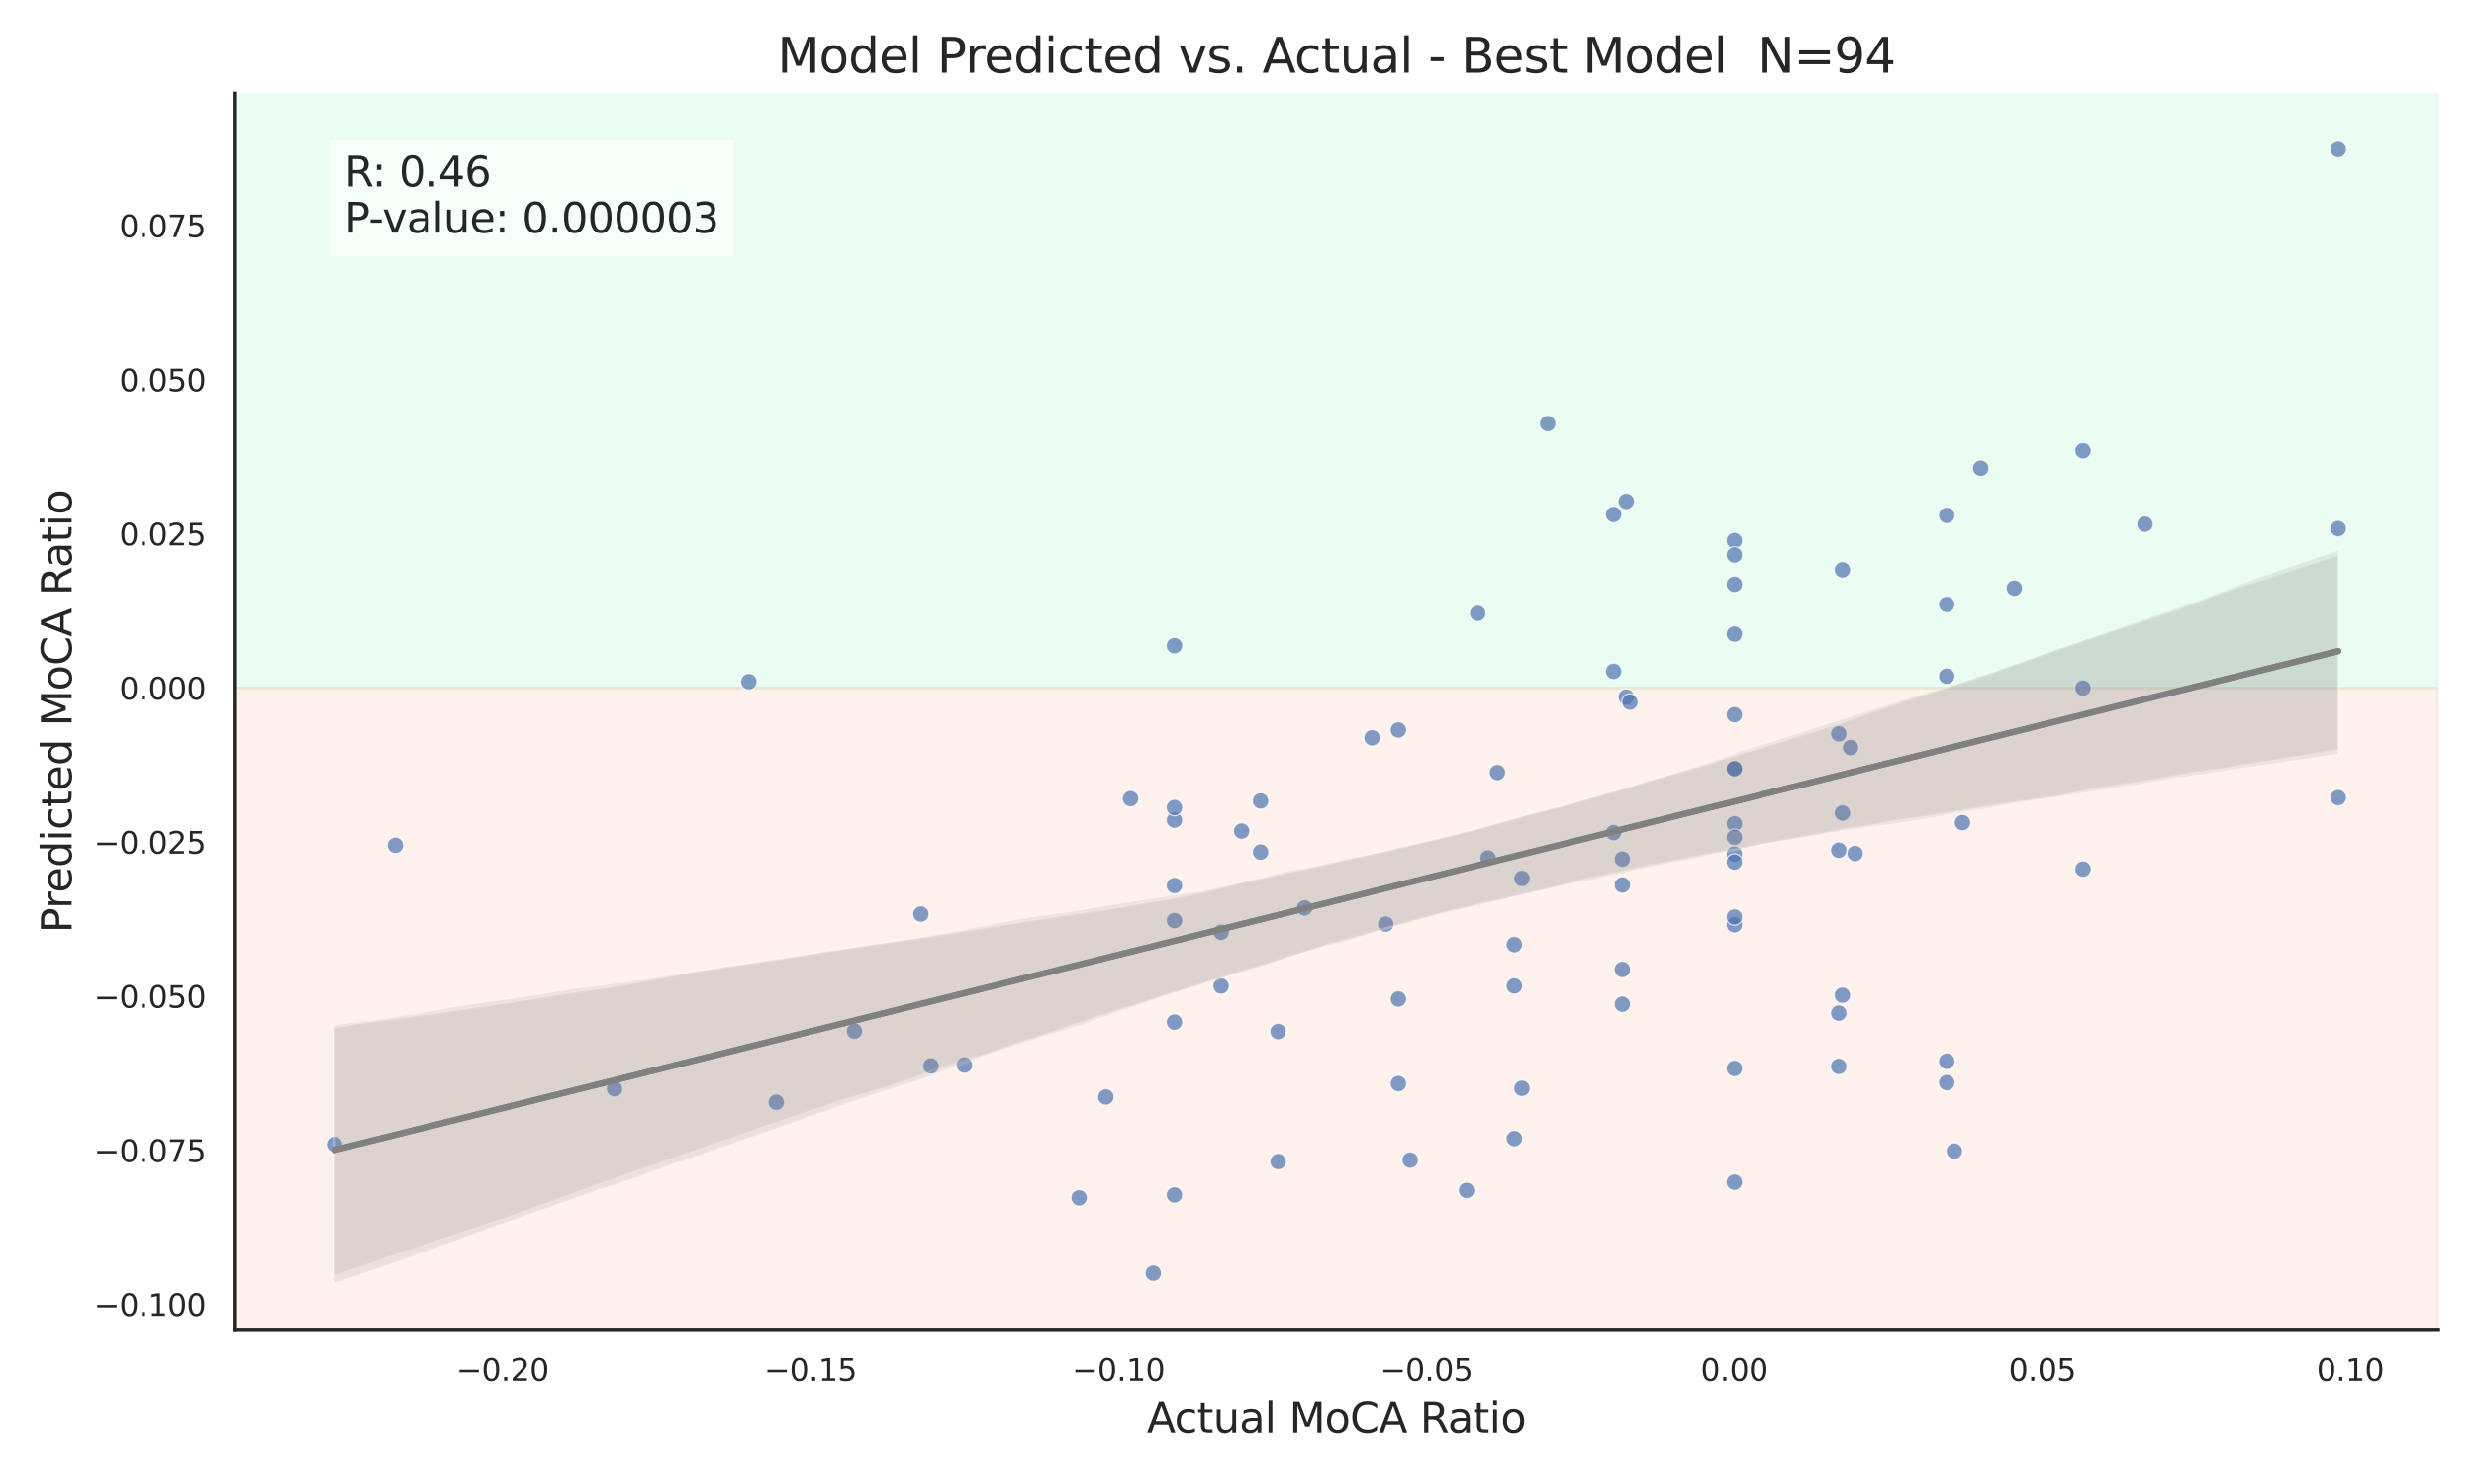 <?xml version="1.0" encoding="utf-8" standalone="no"?>
<!DOCTYPE svg PUBLIC "-//W3C//DTD SVG 1.1//EN"
  "http://www.w3.org/Graphics/SVG/1.1/DTD/svg11.dtd">
<svg xmlns:xlink="http://www.w3.org/1999/xlink" width="720pt" height="432pt" viewBox="0 0 720 432" xmlns="http://www.w3.org/2000/svg" version="1.1">
 <defs>
  <style type="text/css">*{stroke-linejoin: round; stroke-linecap: butt}</style>
 </defs>
 <g id="figure_1">
  <g id="patch_1">
   <path d="M 0 432 
L 720 432 
L 720 0 
L 0 0 
z
" style="fill: #ffffff"/>
  </g>
  <g id="axes_1">
   <g id="patch_2">
    <path d="M 68.208 387.012 
L 709.632 387.012 
L 709.632 27.168 
L 68.208 27.168 
z
" style="fill: #ffffff"/>
   </g>
   <g id="patch_3">
    <path d="M 68.208 390.153 
L 709.632 390.153 
L 709.632 200.289 
L 68.208 200.289 
z
" clip-path="url(#p997d72f71c)" style="fill: #ff5714; opacity: 0.08; stroke: #ff5714; stroke-width: 0.8; stroke-linejoin: miter"/>
   </g>
   <g id="patch_4">
    <path d="M 68.208 200.289 
L 709.632 200.289 
L 709.632 27.018 
L 68.208 27.018 
z
" clip-path="url(#p997d72f71c)" style="fill: #04e762; opacity: 0.08; stroke: #04e762; stroke-width: 0.8; stroke-linejoin: miter"/>
   </g>
   <g id="matplotlib.axis_1">
    <g id="xtick_1">
     <g id="text_1">
      <!-- −0.20 -->
      <g style="fill: #262626" transform="translate(132.765 401.999) scale(0.088 -0.088)">
       <defs>
        <path id="DejaVuSans-2212" d="M 678 2272 
L 4684 2272 
L 4684 1741 
L 678 1741 
L 678 2272 
z
" transform="scale(0.016)"/>
        <path id="DejaVuSans-30" d="M 2034 4250 
Q 1547 4250 1301 3770 
Q 1056 3291 1056 2328 
Q 1056 1369 1301 889 
Q 1547 409 2034 409 
Q 2525 409 2770 889 
Q 3016 1369 3016 2328 
Q 3016 3291 2770 3770 
Q 2525 4250 2034 4250 
z
M 2034 4750 
Q 2819 4750 3233 4129 
Q 3647 3509 3647 2328 
Q 3647 1150 3233 529 
Q 2819 -91 2034 -91 
Q 1250 -91 836 529 
Q 422 1150 422 2328 
Q 422 3509 836 4129 
Q 1250 4750 2034 4750 
z
" transform="scale(0.016)"/>
        <path id="DejaVuSans-2e" d="M 684 794 
L 1344 794 
L 1344 0 
L 684 0 
L 684 794 
z
" transform="scale(0.016)"/>
        <path id="DejaVuSans-32" d="M 1228 531 
L 3431 531 
L 3431 0 
L 469 0 
L 469 531 
Q 828 903 1448 1529 
Q 2069 2156 2228 2338 
Q 2531 2678 2651 2914 
Q 2772 3150 2772 3378 
Q 2772 3750 2511 3984 
Q 2250 4219 1831 4219 
Q 1534 4219 1204 4116 
Q 875 4013 500 3803 
L 500 4441 
Q 881 4594 1212 4672 
Q 1544 4750 1819 4750 
Q 2544 4750 2975 4387 
Q 3406 4025 3406 3419 
Q 3406 3131 3298 2873 
Q 3191 2616 2906 2266 
Q 2828 2175 2409 1742 
Q 1991 1309 1228 531 
z
" transform="scale(0.016)"/>
       </defs>
       <use xlink:href="#DejaVuSans-2212"/>
       <use xlink:href="#DejaVuSans-30" transform="translate(83.789 0)"/>
       <use xlink:href="#DejaVuSans-2e" transform="translate(147.412 0)"/>
       <use xlink:href="#DejaVuSans-32" transform="translate(179.199 0)"/>
       <use xlink:href="#DejaVuSans-30" transform="translate(242.822 0)"/>
      </g>
     </g>
    </g>
    <g id="xtick_2">
     <g id="text_2">
      <!-- −0.15 -->
      <g style="fill: #262626" transform="translate(222.389 401.999) scale(0.088 -0.088)">
       <defs>
        <path id="DejaVuSans-31" d="M 794 531 
L 1825 531 
L 1825 4091 
L 703 3866 
L 703 4441 
L 1819 4666 
L 2450 4666 
L 2450 531 
L 3481 531 
L 3481 0 
L 794 0 
L 794 531 
z
" transform="scale(0.016)"/>
        <path id="DejaVuSans-35" d="M 691 4666 
L 3169 4666 
L 3169 4134 
L 1269 4134 
L 1269 2991 
Q 1406 3038 1543 3061 
Q 1681 3084 1819 3084 
Q 2600 3084 3056 2656 
Q 3513 2228 3513 1497 
Q 3513 744 3044 326 
Q 2575 -91 1722 -91 
Q 1428 -91 1123 -41 
Q 819 9 494 109 
L 494 744 
Q 775 591 1075 516 
Q 1375 441 1709 441 
Q 2250 441 2565 725 
Q 2881 1009 2881 1497 
Q 2881 1984 2565 2268 
Q 2250 2553 1709 2553 
Q 1456 2553 1204 2497 
Q 953 2441 691 2322 
L 691 4666 
z
" transform="scale(0.016)"/>
       </defs>
       <use xlink:href="#DejaVuSans-2212"/>
       <use xlink:href="#DejaVuSans-30" transform="translate(83.789 0)"/>
       <use xlink:href="#DejaVuSans-2e" transform="translate(147.412 0)"/>
       <use xlink:href="#DejaVuSans-31" transform="translate(179.199 0)"/>
       <use xlink:href="#DejaVuSans-35" transform="translate(242.822 0)"/>
      </g>
     </g>
    </g>
    <g id="xtick_3">
     <g id="text_3">
      <!-- −0.10 -->
      <g style="fill: #262626" transform="translate(312.013 401.999) scale(0.088 -0.088)">
       <use xlink:href="#DejaVuSans-2212"/>
       <use xlink:href="#DejaVuSans-30" transform="translate(83.789 0)"/>
       <use xlink:href="#DejaVuSans-2e" transform="translate(147.412 0)"/>
       <use xlink:href="#DejaVuSans-31" transform="translate(179.199 0)"/>
       <use xlink:href="#DejaVuSans-30" transform="translate(242.822 0)"/>
      </g>
     </g>
    </g>
    <g id="xtick_4">
     <g id="text_4">
      <!-- −0.05 -->
      <g style="fill: #262626" transform="translate(401.636 401.999) scale(0.088 -0.088)">
       <use xlink:href="#DejaVuSans-2212"/>
       <use xlink:href="#DejaVuSans-30" transform="translate(83.789 0)"/>
       <use xlink:href="#DejaVuSans-2e" transform="translate(147.412 0)"/>
       <use xlink:href="#DejaVuSans-30" transform="translate(179.199 0)"/>
       <use xlink:href="#DejaVuSans-35" transform="translate(242.822 0)"/>
      </g>
     </g>
    </g>
    <g id="xtick_5">
     <g id="text_5">
      <!-- 0.00 -->
      <g style="fill: #262626" transform="translate(494.947 401.999) scale(0.088 -0.088)">
       <use xlink:href="#DejaVuSans-30"/>
       <use xlink:href="#DejaVuSans-2e" transform="translate(63.623 0)"/>
       <use xlink:href="#DejaVuSans-30" transform="translate(95.41 0)"/>
       <use xlink:href="#DejaVuSans-30" transform="translate(159.033 0)"/>
      </g>
     </g>
    </g>
    <g id="xtick_6">
     <g id="text_6">
      <!-- 0.05 -->
      <g style="fill: #262626" transform="translate(584.571 401.999) scale(0.088 -0.088)">
       <use xlink:href="#DejaVuSans-30"/>
       <use xlink:href="#DejaVuSans-2e" transform="translate(63.623 0)"/>
       <use xlink:href="#DejaVuSans-30" transform="translate(95.41 0)"/>
       <use xlink:href="#DejaVuSans-35" transform="translate(159.033 0)"/>
      </g>
     </g>
    </g>
    <g id="xtick_7">
     <g id="text_7">
      <!-- 0.10 -->
      <g style="fill: #262626" transform="translate(674.194 401.999) scale(0.088 -0.088)">
       <use xlink:href="#DejaVuSans-30"/>
       <use xlink:href="#DejaVuSans-2e" transform="translate(63.623 0)"/>
       <use xlink:href="#DejaVuSans-31" transform="translate(95.41 0)"/>
       <use xlink:href="#DejaVuSans-30" transform="translate(159.033 0)"/>
      </g>
     </g>
    </g>
    <g id="text_8">
     <!-- Actual MoCA Ratio -->
     <g style="fill: #262626" transform="translate(333.766 416.947) scale(0.12 -0.12)">
      <defs>
       <path id="DejaVuSans-41" d="M 2188 4044 
L 1331 1722 
L 3047 1722 
L 2188 4044 
z
M 1831 4666 
L 2547 4666 
L 4325 0 
L 3669 0 
L 3244 1197 
L 1141 1197 
L 716 0 
L 50 0 
L 1831 4666 
z
" transform="scale(0.016)"/>
       <path id="DejaVuSans-63" d="M 3122 3366 
L 3122 2828 
Q 2878 2963 2633 3030 
Q 2388 3097 2138 3097 
Q 1578 3097 1268 2742 
Q 959 2388 959 1747 
Q 959 1106 1268 751 
Q 1578 397 2138 397 
Q 2388 397 2633 464 
Q 2878 531 3122 666 
L 3122 134 
Q 2881 22 2623 -34 
Q 2366 -91 2075 -91 
Q 1284 -91 818 406 
Q 353 903 353 1747 
Q 353 2603 823 3093 
Q 1294 3584 2113 3584 
Q 2378 3584 2631 3529 
Q 2884 3475 3122 3366 
z
" transform="scale(0.016)"/>
       <path id="DejaVuSans-74" d="M 1172 4494 
L 1172 3500 
L 2356 3500 
L 2356 3053 
L 1172 3053 
L 1172 1153 
Q 1172 725 1289 603 
Q 1406 481 1766 481 
L 2356 481 
L 2356 0 
L 1766 0 
Q 1100 0 847 248 
Q 594 497 594 1153 
L 594 3053 
L 172 3053 
L 172 3500 
L 594 3500 
L 594 4494 
L 1172 4494 
z
" transform="scale(0.016)"/>
       <path id="DejaVuSans-75" d="M 544 1381 
L 544 3500 
L 1119 3500 
L 1119 1403 
Q 1119 906 1312 657 
Q 1506 409 1894 409 
Q 2359 409 2629 706 
Q 2900 1003 2900 1516 
L 2900 3500 
L 3475 3500 
L 3475 0 
L 2900 0 
L 2900 538 
Q 2691 219 2414 64 
Q 2138 -91 1772 -91 
Q 1169 -91 856 284 
Q 544 659 544 1381 
z
M 1991 3584 
L 1991 3584 
z
" transform="scale(0.016)"/>
       <path id="DejaVuSans-61" d="M 2194 1759 
Q 1497 1759 1228 1600 
Q 959 1441 959 1056 
Q 959 750 1161 570 
Q 1363 391 1709 391 
Q 2188 391 2477 730 
Q 2766 1069 2766 1631 
L 2766 1759 
L 2194 1759 
z
M 3341 1997 
L 3341 0 
L 2766 0 
L 2766 531 
Q 2569 213 2275 61 
Q 1981 -91 1556 -91 
Q 1019 -91 701 211 
Q 384 513 384 1019 
Q 384 1609 779 1909 
Q 1175 2209 1959 2209 
L 2766 2209 
L 2766 2266 
Q 2766 2663 2505 2880 
Q 2244 3097 1772 3097 
Q 1472 3097 1187 3025 
Q 903 2953 641 2809 
L 641 3341 
Q 956 3463 1253 3523 
Q 1550 3584 1831 3584 
Q 2591 3584 2966 3190 
Q 3341 2797 3341 1997 
z
" transform="scale(0.016)"/>
       <path id="DejaVuSans-6c" d="M 603 4863 
L 1178 4863 
L 1178 0 
L 603 0 
L 603 4863 
z
" transform="scale(0.016)"/>
       <path id="DejaVuSans-20" transform="scale(0.016)"/>
       <path id="DejaVuSans-4d" d="M 628 4666 
L 1569 4666 
L 2759 1491 
L 3956 4666 
L 4897 4666 
L 4897 0 
L 4281 0 
L 4281 4097 
L 3078 897 
L 2444 897 
L 1241 4097 
L 1241 0 
L 628 0 
L 628 4666 
z
" transform="scale(0.016)"/>
       <path id="DejaVuSans-6f" d="M 1959 3097 
Q 1497 3097 1228 2736 
Q 959 2375 959 1747 
Q 959 1119 1226 758 
Q 1494 397 1959 397 
Q 2419 397 2687 759 
Q 2956 1122 2956 1747 
Q 2956 2369 2687 2733 
Q 2419 3097 1959 3097 
z
M 1959 3584 
Q 2709 3584 3137 3096 
Q 3566 2609 3566 1747 
Q 3566 888 3137 398 
Q 2709 -91 1959 -91 
Q 1206 -91 779 398 
Q 353 888 353 1747 
Q 353 2609 779 3096 
Q 1206 3584 1959 3584 
z
" transform="scale(0.016)"/>
       <path id="DejaVuSans-43" d="M 4122 4306 
L 4122 3641 
Q 3803 3938 3442 4084 
Q 3081 4231 2675 4231 
Q 1875 4231 1450 3742 
Q 1025 3253 1025 2328 
Q 1025 1406 1450 917 
Q 1875 428 2675 428 
Q 3081 428 3442 575 
Q 3803 722 4122 1019 
L 4122 359 
Q 3791 134 3420 21 
Q 3050 -91 2638 -91 
Q 1578 -91 968 557 
Q 359 1206 359 2328 
Q 359 3453 968 4101 
Q 1578 4750 2638 4750 
Q 3056 4750 3426 4639 
Q 3797 4528 4122 4306 
z
" transform="scale(0.016)"/>
       <path id="DejaVuSans-52" d="M 2841 2188 
Q 3044 2119 3236 1894 
Q 3428 1669 3622 1275 
L 4263 0 
L 3584 0 
L 2988 1197 
Q 2756 1666 2539 1819 
Q 2322 1972 1947 1972 
L 1259 1972 
L 1259 0 
L 628 0 
L 628 4666 
L 2053 4666 
Q 2853 4666 3247 4331 
Q 3641 3997 3641 3322 
Q 3641 2881 3436 2590 
Q 3231 2300 2841 2188 
z
M 1259 4147 
L 1259 2491 
L 2053 2491 
Q 2509 2491 2742 2702 
Q 2975 2913 2975 3322 
Q 2975 3731 2742 3939 
Q 2509 4147 2053 4147 
L 1259 4147 
z
" transform="scale(0.016)"/>
       <path id="DejaVuSans-69" d="M 603 3500 
L 1178 3500 
L 1178 0 
L 603 0 
L 603 3500 
z
M 603 4863 
L 1178 4863 
L 1178 4134 
L 603 4134 
L 603 4863 
z
" transform="scale(0.016)"/>
      </defs>
      <use xlink:href="#DejaVuSans-41"/>
      <use xlink:href="#DejaVuSans-63" transform="translate(66.658 0)"/>
      <use xlink:href="#DejaVuSans-74" transform="translate(121.639 0)"/>
      <use xlink:href="#DejaVuSans-75" transform="translate(160.848 0)"/>
      <use xlink:href="#DejaVuSans-61" transform="translate(224.227 0)"/>
      <use xlink:href="#DejaVuSans-6c" transform="translate(285.506 0)"/>
      <use xlink:href="#DejaVuSans-20" transform="translate(313.289 0)"/>
      <use xlink:href="#DejaVuSans-4d" transform="translate(345.076 0)"/>
      <use xlink:href="#DejaVuSans-6f" transform="translate(431.355 0)"/>
      <use xlink:href="#DejaVuSans-43" transform="translate(492.537 0)"/>
      <use xlink:href="#DejaVuSans-41" transform="translate(562.361 0)"/>
      <use xlink:href="#DejaVuSans-20" transform="translate(630.77 0)"/>
      <use xlink:href="#DejaVuSans-52" transform="translate(662.557 0)"/>
      <use xlink:href="#DejaVuSans-61" transform="translate(729.789 0)"/>
      <use xlink:href="#DejaVuSans-74" transform="translate(791.068 0)"/>
      <use xlink:href="#DejaVuSans-69" transform="translate(830.277 0)"/>
      <use xlink:href="#DejaVuSans-6f" transform="translate(858.061 0)"/>
     </g>
    </g>
   </g>
   <g id="matplotlib.axis_2">
    <g id="ytick_1">
     <g id="text_9">
      <!-- −0.100 -->
      <g style="fill: #262626" transform="translate(27.341 383.101) scale(0.088 -0.088)">
       <use xlink:href="#DejaVuSans-2212"/>
       <use xlink:href="#DejaVuSans-30" transform="translate(83.789 0)"/>
       <use xlink:href="#DejaVuSans-2e" transform="translate(147.412 0)"/>
       <use xlink:href="#DejaVuSans-31" transform="translate(179.199 0)"/>
       <use xlink:href="#DejaVuSans-30" transform="translate(242.822 0)"/>
       <use xlink:href="#DejaVuSans-30" transform="translate(306.445 0)"/>
      </g>
     </g>
    </g>
    <g id="ytick_2">
     <g id="text_10">
      <!-- −0.075 -->
      <g style="fill: #262626" transform="translate(27.341 338.233) scale(0.088 -0.088)">
       <defs>
        <path id="DejaVuSans-37" d="M 525 4666 
L 3525 4666 
L 3525 4397 
L 1831 0 
L 1172 0 
L 2766 4134 
L 525 4134 
L 525 4666 
z
" transform="scale(0.016)"/>
       </defs>
       <use xlink:href="#DejaVuSans-2212"/>
       <use xlink:href="#DejaVuSans-30" transform="translate(83.789 0)"/>
       <use xlink:href="#DejaVuSans-2e" transform="translate(147.412 0)"/>
       <use xlink:href="#DejaVuSans-30" transform="translate(179.199 0)"/>
       <use xlink:href="#DejaVuSans-37" transform="translate(242.822 0)"/>
       <use xlink:href="#DejaVuSans-35" transform="translate(306.445 0)"/>
      </g>
     </g>
    </g>
    <g id="ytick_3">
     <g id="text_11">
      <!-- −0.050 -->
      <g style="fill: #262626" transform="translate(27.341 293.366) scale(0.088 -0.088)">
       <use xlink:href="#DejaVuSans-2212"/>
       <use xlink:href="#DejaVuSans-30" transform="translate(83.789 0)"/>
       <use xlink:href="#DejaVuSans-2e" transform="translate(147.412 0)"/>
       <use xlink:href="#DejaVuSans-30" transform="translate(179.199 0)"/>
       <use xlink:href="#DejaVuSans-35" transform="translate(242.822 0)"/>
       <use xlink:href="#DejaVuSans-30" transform="translate(306.445 0)"/>
      </g>
     </g>
    </g>
    <g id="ytick_4">
     <g id="text_12">
      <!-- −0.025 -->
      <g style="fill: #262626" transform="translate(27.341 248.499) scale(0.088 -0.088)">
       <use xlink:href="#DejaVuSans-2212"/>
       <use xlink:href="#DejaVuSans-30" transform="translate(83.789 0)"/>
       <use xlink:href="#DejaVuSans-2e" transform="translate(147.412 0)"/>
       <use xlink:href="#DejaVuSans-30" transform="translate(179.199 0)"/>
       <use xlink:href="#DejaVuSans-32" transform="translate(242.822 0)"/>
       <use xlink:href="#DejaVuSans-35" transform="translate(306.445 0)"/>
      </g>
     </g>
    </g>
    <g id="ytick_5">
     <g id="text_13">
      <!-- 0.000 -->
      <g style="fill: #262626" transform="translate(34.715 203.632) scale(0.088 -0.088)">
       <use xlink:href="#DejaVuSans-30"/>
       <use xlink:href="#DejaVuSans-2e" transform="translate(63.623 0)"/>
       <use xlink:href="#DejaVuSans-30" transform="translate(95.41 0)"/>
       <use xlink:href="#DejaVuSans-30" transform="translate(159.033 0)"/>
       <use xlink:href="#DejaVuSans-30" transform="translate(222.656 0)"/>
      </g>
     </g>
    </g>
    <g id="ytick_6">
     <g id="text_14">
      <!-- 0.025 -->
      <g style="fill: #262626" transform="translate(34.715 158.765) scale(0.088 -0.088)">
       <use xlink:href="#DejaVuSans-30"/>
       <use xlink:href="#DejaVuSans-2e" transform="translate(63.623 0)"/>
       <use xlink:href="#DejaVuSans-30" transform="translate(95.41 0)"/>
       <use xlink:href="#DejaVuSans-32" transform="translate(159.033 0)"/>
       <use xlink:href="#DejaVuSans-35" transform="translate(222.656 0)"/>
      </g>
     </g>
    </g>
    <g id="ytick_7">
     <g id="text_15">
      <!-- 0.050 -->
      <g style="fill: #262626" transform="translate(34.715 113.898) scale(0.088 -0.088)">
       <use xlink:href="#DejaVuSans-30"/>
       <use xlink:href="#DejaVuSans-2e" transform="translate(63.623 0)"/>
       <use xlink:href="#DejaVuSans-30" transform="translate(95.41 0)"/>
       <use xlink:href="#DejaVuSans-35" transform="translate(159.033 0)"/>
       <use xlink:href="#DejaVuSans-30" transform="translate(222.656 0)"/>
      </g>
     </g>
    </g>
    <g id="ytick_8">
     <g id="text_16">
      <!-- 0.075 -->
      <g style="fill: #262626" transform="translate(34.715 69.031) scale(0.088 -0.088)">
       <use xlink:href="#DejaVuSans-30"/>
       <use xlink:href="#DejaVuSans-2e" transform="translate(63.623 0)"/>
       <use xlink:href="#DejaVuSans-30" transform="translate(95.41 0)"/>
       <use xlink:href="#DejaVuSans-37" transform="translate(159.033 0)"/>
       <use xlink:href="#DejaVuSans-35" transform="translate(222.656 0)"/>
      </g>
     </g>
    </g>
    <g id="text_17">
     <!-- Predicted MoCA Ratio -->
     <g style="fill: #262626" transform="translate(20.846 271.612) rotate(-90) scale(0.12 -0.12)">
      <defs>
       <path id="DejaVuSans-50" d="M 1259 4147 
L 1259 2394 
L 2053 2394 
Q 2494 2394 2734 2622 
Q 2975 2850 2975 3272 
Q 2975 3691 2734 3919 
Q 2494 4147 2053 4147 
L 1259 4147 
z
M 628 4666 
L 2053 4666 
Q 2838 4666 3239 4311 
Q 3641 3956 3641 3272 
Q 3641 2581 3239 2228 
Q 2838 1875 2053 1875 
L 1259 1875 
L 1259 0 
L 628 0 
L 628 4666 
z
" transform="scale(0.016)"/>
       <path id="DejaVuSans-72" d="M 2631 2963 
Q 2534 3019 2420 3045 
Q 2306 3072 2169 3072 
Q 1681 3072 1420 2755 
Q 1159 2438 1159 1844 
L 1159 0 
L 581 0 
L 581 3500 
L 1159 3500 
L 1159 2956 
Q 1341 3275 1631 3429 
Q 1922 3584 2338 3584 
Q 2397 3584 2469 3576 
Q 2541 3569 2628 3553 
L 2631 2963 
z
" transform="scale(0.016)"/>
       <path id="DejaVuSans-65" d="M 3597 1894 
L 3597 1613 
L 953 1613 
Q 991 1019 1311 708 
Q 1631 397 2203 397 
Q 2534 397 2845 478 
Q 3156 559 3463 722 
L 3463 178 
Q 3153 47 2828 -22 
Q 2503 -91 2169 -91 
Q 1331 -91 842 396 
Q 353 884 353 1716 
Q 353 2575 817 3079 
Q 1281 3584 2069 3584 
Q 2775 3584 3186 3129 
Q 3597 2675 3597 1894 
z
M 3022 2063 
Q 3016 2534 2758 2815 
Q 2500 3097 2075 3097 
Q 1594 3097 1305 2825 
Q 1016 2553 972 2059 
L 3022 2063 
z
" transform="scale(0.016)"/>
       <path id="DejaVuSans-64" d="M 2906 2969 
L 2906 4863 
L 3481 4863 
L 3481 0 
L 2906 0 
L 2906 525 
Q 2725 213 2448 61 
Q 2172 -91 1784 -91 
Q 1150 -91 751 415 
Q 353 922 353 1747 
Q 353 2572 751 3078 
Q 1150 3584 1784 3584 
Q 2172 3584 2448 3432 
Q 2725 3281 2906 2969 
z
M 947 1747 
Q 947 1113 1208 752 
Q 1469 391 1925 391 
Q 2381 391 2643 752 
Q 2906 1113 2906 1747 
Q 2906 2381 2643 2742 
Q 2381 3103 1925 3103 
Q 1469 3103 1208 2742 
Q 947 2381 947 1747 
z
" transform="scale(0.016)"/>
      </defs>
      <use xlink:href="#DejaVuSans-50"/>
      <use xlink:href="#DejaVuSans-72" transform="translate(58.553 0)"/>
      <use xlink:href="#DejaVuSans-65" transform="translate(97.416 0)"/>
      <use xlink:href="#DejaVuSans-64" transform="translate(158.939 0)"/>
      <use xlink:href="#DejaVuSans-69" transform="translate(222.416 0)"/>
      <use xlink:href="#DejaVuSans-63" transform="translate(250.199 0)"/>
      <use xlink:href="#DejaVuSans-74" transform="translate(305.18 0)"/>
      <use xlink:href="#DejaVuSans-65" transform="translate(344.389 0)"/>
      <use xlink:href="#DejaVuSans-64" transform="translate(405.912 0)"/>
      <use xlink:href="#DejaVuSans-20" transform="translate(469.389 0)"/>
      <use xlink:href="#DejaVuSans-4d" transform="translate(501.176 0)"/>
      <use xlink:href="#DejaVuSans-6f" transform="translate(587.455 0)"/>
      <use xlink:href="#DejaVuSans-43" transform="translate(648.637 0)"/>
      <use xlink:href="#DejaVuSans-41" transform="translate(718.461 0)"/>
      <use xlink:href="#DejaVuSans-20" transform="translate(786.869 0)"/>
      <use xlink:href="#DejaVuSans-52" transform="translate(818.656 0)"/>
      <use xlink:href="#DejaVuSans-61" transform="translate(885.889 0)"/>
      <use xlink:href="#DejaVuSans-74" transform="translate(947.168 0)"/>
      <use xlink:href="#DejaVuSans-69" transform="translate(986.377 0)"/>
      <use xlink:href="#DejaVuSans-6f" transform="translate(1014.16 0)"/>
     </g>
    </g>
   </g>
   <g id="PathCollection_1">
    <defs>
     <path id="m050bca5fe1" d="M 0 2.4 
C 0.636 2.4 1.247 2.147 1.697 1.697 
C 2.147 1.247 2.4 0.636 2.4 0 
C 2.4 -0.636 2.147 -1.247 1.697 -1.697 
C 1.247 -2.147 0.636 -2.4 0 -2.4 
C -0.636 -2.4 -1.247 -2.147 -1.697 -1.697 
C -2.147 -1.247 -2.4 -0.636 -2.4 0 
C -2.4 0.636 -2.147 1.247 -1.697 1.697 
C -1.247 2.147 -0.636 2.4 0 2.4 
z
" style="stroke: #ffffff; stroke-opacity: 0.7; stroke-width: 0.384"/>
    </defs>
    <g clip-path="url(#p997d72f71c)">
     <use xlink:href="#m050bca5fe1" x="536.191" y="165.884" style="fill: #4c72b0; fill-opacity: 0.7; stroke: #ffffff; stroke-opacity: 0.7; stroke-width: 0.384"/>
     <use xlink:href="#m050bca5fe1" x="472.153" y="282.208" style="fill: #4c72b0; fill-opacity: 0.7; stroke: #ffffff; stroke-opacity: 0.7; stroke-width: 0.384"/>
     <use xlink:href="#m050bca5fe1" x="355.371" y="287.022" style="fill: #4c72b0; fill-opacity: 0.7; stroke: #ffffff; stroke-opacity: 0.7; stroke-width: 0.384"/>
     <use xlink:href="#m050bca5fe1" x="469.597" y="149.781" style="fill: #4c72b0; fill-opacity: 0.7; stroke: #ffffff; stroke-opacity: 0.7; stroke-width: 0.384"/>
     <use xlink:href="#m050bca5fe1" x="97.364" y="333.153" style="fill: #4c72b0; fill-opacity: 0.7; stroke: #ffffff; stroke-opacity: 0.7; stroke-width: 0.384"/>
     <use xlink:href="#m050bca5fe1" x="366.861" y="248.058" style="fill: #4c72b0; fill-opacity: 0.7; stroke: #ffffff; stroke-opacity: 0.7; stroke-width: 0.384"/>
     <use xlink:href="#m050bca5fe1" x="680.476" y="232.199" style="fill: #4c72b0; fill-opacity: 0.7; stroke: #ffffff; stroke-opacity: 0.7; stroke-width: 0.384"/>
     <use xlink:href="#m050bca5fe1" x="270.943" y="310.3" style="fill: #4c72b0; fill-opacity: 0.7; stroke: #ffffff; stroke-opacity: 0.7; stroke-width: 0.384"/>
     <use xlink:href="#m050bca5fe1" x="586.22" y="171.215" style="fill: #4c72b0; fill-opacity: 0.7; stroke: #ffffff; stroke-opacity: 0.7; stroke-width: 0.384"/>
     <use xlink:href="#m050bca5fe1" x="426.81" y="346.554" style="fill: #4c72b0; fill-opacity: 0.7; stroke: #ffffff; stroke-opacity: 0.7; stroke-width: 0.384"/>
     <use xlink:href="#m050bca5fe1" x="535.125" y="294.935" style="fill: #4c72b0; fill-opacity: 0.7; stroke: #ffffff; stroke-opacity: 0.7; stroke-width: 0.384"/>
     <use xlink:href="#m050bca5fe1" x="314.055" y="348.719" style="fill: #4c72b0; fill-opacity: 0.7; stroke: #ffffff; stroke-opacity: 0.7; stroke-width: 0.384"/>
     <use xlink:href="#m050bca5fe1" x="504.744" y="223.872" style="fill: #4c72b0; fill-opacity: 0.7; stroke: #ffffff; stroke-opacity: 0.7; stroke-width: 0.384"/>
     <use xlink:href="#m050bca5fe1" x="329.011" y="232.497" style="fill: #4c72b0; fill-opacity: 0.7; stroke: #ffffff; stroke-opacity: 0.7; stroke-width: 0.384"/>
     <use xlink:href="#m050bca5fe1" x="341.792" y="187.962" style="fill: #4c72b0; fill-opacity: 0.7; stroke: #ffffff; stroke-opacity: 0.7; stroke-width: 0.384"/>
     <use xlink:href="#m050bca5fe1" x="178.84" y="316.95" style="fill: #4c72b0; fill-opacity: 0.7; stroke: #ffffff; stroke-opacity: 0.7; stroke-width: 0.384"/>
     <use xlink:href="#m050bca5fe1" x="606.204" y="200.32" style="fill: #4c72b0; fill-opacity: 0.7; stroke: #ffffff; stroke-opacity: 0.7; stroke-width: 0.384"/>
     <use xlink:href="#m050bca5fe1" x="403.283" y="269.029" style="fill: #4c72b0; fill-opacity: 0.7; stroke: #ffffff; stroke-opacity: 0.7; stroke-width: 0.384"/>
     <use xlink:href="#m050bca5fe1" x="606.204" y="131.24" style="fill: #4c72b0; fill-opacity: 0.7; stroke: #ffffff; stroke-opacity: 0.7; stroke-width: 0.384"/>
     <use xlink:href="#m050bca5fe1" x="379.688" y="264.309" style="fill: #4c72b0; fill-opacity: 0.7; stroke: #ffffff; stroke-opacity: 0.7; stroke-width: 0.384"/>
     <use xlink:href="#m050bca5fe1" x="450.426" y="123.314" style="fill: #4c72b0; fill-opacity: 0.7; stroke: #ffffff; stroke-opacity: 0.7; stroke-width: 0.384"/>
     <use xlink:href="#m050bca5fe1" x="268.002" y="266.096" style="fill: #4c72b0; fill-opacity: 0.7; stroke: #ffffff; stroke-opacity: 0.7; stroke-width: 0.384"/>
     <use xlink:href="#m050bca5fe1" x="399.304" y="214.783" style="fill: #4c72b0; fill-opacity: 0.7; stroke: #ffffff; stroke-opacity: 0.7; stroke-width: 0.384"/>
     <use xlink:href="#m050bca5fe1" x="371.968" y="300.296" style="fill: #4c72b0; fill-opacity: 0.7; stroke: #ffffff; stroke-opacity: 0.7; stroke-width: 0.384"/>
     <use xlink:href="#m050bca5fe1" x="225.915" y="320.87" style="fill: #4c72b0; fill-opacity: 0.7; stroke: #ffffff; stroke-opacity: 0.7; stroke-width: 0.384"/>
     <use xlink:href="#m050bca5fe1" x="566.553" y="150.041" style="fill: #4c72b0; fill-opacity: 0.7; stroke: #ffffff; stroke-opacity: 0.7; stroke-width: 0.384"/>
     <use xlink:href="#m050bca5fe1" x="504.744" y="184.585" style="fill: #4c72b0; fill-opacity: 0.7; stroke: #ffffff; stroke-opacity: 0.7; stroke-width: 0.384"/>
     <use xlink:href="#m050bca5fe1" x="568.761" y="335.105" style="fill: #4c72b0; fill-opacity: 0.7; stroke: #ffffff; stroke-opacity: 0.7; stroke-width: 0.384"/>
     <use xlink:href="#m050bca5fe1" x="472.153" y="257.64" style="fill: #4c72b0; fill-opacity: 0.7; stroke: #ffffff; stroke-opacity: 0.7; stroke-width: 0.384"/>
     <use xlink:href="#m050bca5fe1" x="341.792" y="297.561" style="fill: #4c72b0; fill-opacity: 0.7; stroke: #ffffff; stroke-opacity: 0.7; stroke-width: 0.384"/>
     <use xlink:href="#m050bca5fe1" x="680.476" y="43.525" style="fill: #4c72b0; fill-opacity: 0.7; stroke: #ffffff; stroke-opacity: 0.7; stroke-width: 0.384"/>
     <use xlink:href="#m050bca5fe1" x="504.744" y="157.385" style="fill: #4c72b0; fill-opacity: 0.7; stroke: #ffffff; stroke-opacity: 0.7; stroke-width: 0.384"/>
     <use xlink:href="#m050bca5fe1" x="248.676" y="300.188" style="fill: #4c72b0; fill-opacity: 0.7; stroke: #ffffff; stroke-opacity: 0.7; stroke-width: 0.384"/>
     <use xlink:href="#m050bca5fe1" x="539.89" y="248.467" style="fill: #4c72b0; fill-opacity: 0.7; stroke: #ffffff; stroke-opacity: 0.7; stroke-width: 0.384"/>
     <use xlink:href="#m050bca5fe1" x="406.973" y="290.826" style="fill: #4c72b0; fill-opacity: 0.7; stroke: #ffffff; stroke-opacity: 0.7; stroke-width: 0.384"/>
     <use xlink:href="#m050bca5fe1" x="606.204" y="253.011" style="fill: #4c72b0; fill-opacity: 0.7; stroke: #ffffff; stroke-opacity: 0.7; stroke-width: 0.384"/>
     <use xlink:href="#m050bca5fe1" x="576.443" y="136.306" style="fill: #4c72b0; fill-opacity: 0.7; stroke: #ffffff; stroke-opacity: 0.7; stroke-width: 0.384"/>
     <use xlink:href="#m050bca5fe1" x="680.476" y="153.88" style="fill: #4c72b0; fill-opacity: 0.7; stroke: #ffffff; stroke-opacity: 0.7; stroke-width: 0.384"/>
     <use xlink:href="#m050bca5fe1" x="566.553" y="175.95" style="fill: #4c72b0; fill-opacity: 0.7; stroke: #ffffff; stroke-opacity: 0.7; stroke-width: 0.384"/>
     <use xlink:href="#m050bca5fe1" x="442.934" y="316.815" style="fill: #4c72b0; fill-opacity: 0.7; stroke: #ffffff; stroke-opacity: 0.7; stroke-width: 0.384"/>
     <use xlink:href="#m050bca5fe1" x="571.132" y="239.484" style="fill: #4c72b0; fill-opacity: 0.7; stroke: #ffffff; stroke-opacity: 0.7; stroke-width: 0.384"/>
     <use xlink:href="#m050bca5fe1" x="536.191" y="236.676" style="fill: #4c72b0; fill-opacity: 0.7; stroke: #ffffff; stroke-opacity: 0.7; stroke-width: 0.384"/>
     <use xlink:href="#m050bca5fe1" x="430.057" y="178.548" style="fill: #4c72b0; fill-opacity: 0.7; stroke: #ffffff; stroke-opacity: 0.7; stroke-width: 0.384"/>
     <use xlink:href="#m050bca5fe1" x="535.125" y="310.436" style="fill: #4c72b0; fill-opacity: 0.7; stroke: #ffffff; stroke-opacity: 0.7; stroke-width: 0.384"/>
     <use xlink:href="#m050bca5fe1" x="473.297" y="202.927" style="fill: #4c72b0; fill-opacity: 0.7; stroke: #ffffff; stroke-opacity: 0.7; stroke-width: 0.384"/>
     <use xlink:href="#m050bca5fe1" x="472.153" y="292.335" style="fill: #4c72b0; fill-opacity: 0.7; stroke: #ffffff; stroke-opacity: 0.7; stroke-width: 0.384"/>
     <use xlink:href="#m050bca5fe1" x="280.685" y="310.036" style="fill: #4c72b0; fill-opacity: 0.7; stroke: #ffffff; stroke-opacity: 0.7; stroke-width: 0.384"/>
     <use xlink:href="#m050bca5fe1" x="366.861" y="233.167" style="fill: #4c72b0; fill-opacity: 0.7; stroke: #ffffff; stroke-opacity: 0.7; stroke-width: 0.384"/>
     <use xlink:href="#m050bca5fe1" x="566.553" y="308.945" style="fill: #4c72b0; fill-opacity: 0.7; stroke: #ffffff; stroke-opacity: 0.7; stroke-width: 0.384"/>
     <use xlink:href="#m050bca5fe1" x="371.968" y="338.146" style="fill: #4c72b0; fill-opacity: 0.7; stroke: #ffffff; stroke-opacity: 0.7; stroke-width: 0.384"/>
     <use xlink:href="#m050bca5fe1" x="504.744" y="208.064" style="fill: #4c72b0; fill-opacity: 0.7; stroke: #ffffff; stroke-opacity: 0.7; stroke-width: 0.384"/>
     <use xlink:href="#m050bca5fe1" x="504.744" y="248.656" style="fill: #4c72b0; fill-opacity: 0.7; stroke: #ffffff; stroke-opacity: 0.7; stroke-width: 0.384"/>
     <use xlink:href="#m050bca5fe1" x="435.803" y="224.889" style="fill: #4c72b0; fill-opacity: 0.7; stroke: #ffffff; stroke-opacity: 0.7; stroke-width: 0.384"/>
     <use xlink:href="#m050bca5fe1" x="535.125" y="247.502" style="fill: #4c72b0; fill-opacity: 0.7; stroke: #ffffff; stroke-opacity: 0.7; stroke-width: 0.384"/>
     <use xlink:href="#m050bca5fe1" x="335.643" y="370.655" style="fill: #4c72b0; fill-opacity: 0.7; stroke: #ffffff; stroke-opacity: 0.7; stroke-width: 0.384"/>
     <use xlink:href="#m050bca5fe1" x="504.744" y="170.087" style="fill: #4c72b0; fill-opacity: 0.7; stroke: #ffffff; stroke-opacity: 0.7; stroke-width: 0.384"/>
     <use xlink:href="#m050bca5fe1" x="535.125" y="213.609" style="fill: #4c72b0; fill-opacity: 0.7; stroke: #ffffff; stroke-opacity: 0.7; stroke-width: 0.384"/>
     <use xlink:href="#m050bca5fe1" x="406.973" y="212.516" style="fill: #4c72b0; fill-opacity: 0.7; stroke: #ffffff; stroke-opacity: 0.7; stroke-width: 0.384"/>
     <use xlink:href="#m050bca5fe1" x="440.727" y="331.453" style="fill: #4c72b0; fill-opacity: 0.7; stroke: #ffffff; stroke-opacity: 0.7; stroke-width: 0.384"/>
     <use xlink:href="#m050bca5fe1" x="341.792" y="238.738" style="fill: #4c72b0; fill-opacity: 0.7; stroke: #ffffff; stroke-opacity: 0.7; stroke-width: 0.384"/>
     <use xlink:href="#m050bca5fe1" x="410.403" y="337.723" style="fill: #4c72b0; fill-opacity: 0.7; stroke: #ffffff; stroke-opacity: 0.7; stroke-width: 0.384"/>
     <use xlink:href="#m050bca5fe1" x="469.597" y="195.445" style="fill: #4c72b0; fill-opacity: 0.7; stroke: #ffffff; stroke-opacity: 0.7; stroke-width: 0.384"/>
     <use xlink:href="#m050bca5fe1" x="442.934" y="255.73" style="fill: #4c72b0; fill-opacity: 0.7; stroke: #ffffff; stroke-opacity: 0.7; stroke-width: 0.384"/>
     <use xlink:href="#m050bca5fe1" x="406.973" y="315.446" style="fill: #4c72b0; fill-opacity: 0.7; stroke: #ffffff; stroke-opacity: 0.7; stroke-width: 0.384"/>
     <use xlink:href="#m050bca5fe1" x="504.744" y="250.959" style="fill: #4c72b0; fill-opacity: 0.7; stroke: #ffffff; stroke-opacity: 0.7; stroke-width: 0.384"/>
     <use xlink:href="#m050bca5fe1" x="341.792" y="267.994" style="fill: #4c72b0; fill-opacity: 0.7; stroke: #ffffff; stroke-opacity: 0.7; stroke-width: 0.384"/>
     <use xlink:href="#m050bca5fe1" x="355.371" y="271.393" style="fill: #4c72b0; fill-opacity: 0.7; stroke: #ffffff; stroke-opacity: 0.7; stroke-width: 0.384"/>
     <use xlink:href="#m050bca5fe1" x="217.948" y="198.45" style="fill: #4c72b0; fill-opacity: 0.7; stroke: #ffffff; stroke-opacity: 0.7; stroke-width: 0.384"/>
     <use xlink:href="#m050bca5fe1" x="341.792" y="347.87" style="fill: #4c72b0; fill-opacity: 0.7; stroke: #ffffff; stroke-opacity: 0.7; stroke-width: 0.384"/>
     <use xlink:href="#m050bca5fe1" x="361.346" y="241.94" style="fill: #4c72b0; fill-opacity: 0.7; stroke: #ffffff; stroke-opacity: 0.7; stroke-width: 0.384"/>
     <use xlink:href="#m050bca5fe1" x="472.153" y="250.104" style="fill: #4c72b0; fill-opacity: 0.7; stroke: #ffffff; stroke-opacity: 0.7; stroke-width: 0.384"/>
     <use xlink:href="#m050bca5fe1" x="566.553" y="315.147" style="fill: #4c72b0; fill-opacity: 0.7; stroke: #ffffff; stroke-opacity: 0.7; stroke-width: 0.384"/>
     <use xlink:href="#m050bca5fe1" x="504.744" y="239.805" style="fill: #4c72b0; fill-opacity: 0.7; stroke: #ffffff; stroke-opacity: 0.7; stroke-width: 0.384"/>
     <use xlink:href="#m050bca5fe1" x="504.744" y="269.218" style="fill: #4c72b0; fill-opacity: 0.7; stroke: #ffffff; stroke-opacity: 0.7; stroke-width: 0.384"/>
     <use xlink:href="#m050bca5fe1" x="566.553" y="196.85" style="fill: #4c72b0; fill-opacity: 0.7; stroke: #ffffff; stroke-opacity: 0.7; stroke-width: 0.384"/>
     <use xlink:href="#m050bca5fe1" x="433.045" y="249.756" style="fill: #4c72b0; fill-opacity: 0.7; stroke: #ffffff; stroke-opacity: 0.7; stroke-width: 0.384"/>
     <use xlink:href="#m050bca5fe1" x="469.597" y="242.376" style="fill: #4c72b0; fill-opacity: 0.7; stroke: #ffffff; stroke-opacity: 0.7; stroke-width: 0.384"/>
     <use xlink:href="#m050bca5fe1" x="341.792" y="235.081" style="fill: #4c72b0; fill-opacity: 0.7; stroke: #ffffff; stroke-opacity: 0.7; stroke-width: 0.384"/>
     <use xlink:href="#m050bca5fe1" x="504.744" y="161.562" style="fill: #4c72b0; fill-opacity: 0.7; stroke: #ffffff; stroke-opacity: 0.7; stroke-width: 0.384"/>
     <use xlink:href="#m050bca5fe1" x="624.242" y="152.594" style="fill: #4c72b0; fill-opacity: 0.7; stroke: #ffffff; stroke-opacity: 0.7; stroke-width: 0.384"/>
     <use xlink:href="#m050bca5fe1" x="115.076" y="246.084" style="fill: #4c72b0; fill-opacity: 0.7; stroke: #ffffff; stroke-opacity: 0.7; stroke-width: 0.384"/>
     <use xlink:href="#m050bca5fe1" x="473.297" y="145.955" style="fill: #4c72b0; fill-opacity: 0.7; stroke: #ffffff; stroke-opacity: 0.7; stroke-width: 0.384"/>
     <use xlink:href="#m050bca5fe1" x="504.744" y="223.766" style="fill: #4c72b0; fill-opacity: 0.7; stroke: #ffffff; stroke-opacity: 0.7; stroke-width: 0.384"/>
     <use xlink:href="#m050bca5fe1" x="440.727" y="274.981" style="fill: #4c72b0; fill-opacity: 0.7; stroke: #ffffff; stroke-opacity: 0.7; stroke-width: 0.384"/>
     <use xlink:href="#m050bca5fe1" x="504.744" y="344.154" style="fill: #4c72b0; fill-opacity: 0.7; stroke: #ffffff; stroke-opacity: 0.7; stroke-width: 0.384"/>
     <use xlink:href="#m050bca5fe1" x="504.744" y="311.042" style="fill: #4c72b0; fill-opacity: 0.7; stroke: #ffffff; stroke-opacity: 0.7; stroke-width: 0.384"/>
     <use xlink:href="#m050bca5fe1" x="440.727" y="287.013" style="fill: #4c72b0; fill-opacity: 0.7; stroke: #ffffff; stroke-opacity: 0.7; stroke-width: 0.384"/>
     <use xlink:href="#m050bca5fe1" x="504.744" y="243.735" style="fill: #4c72b0; fill-opacity: 0.7; stroke: #ffffff; stroke-opacity: 0.7; stroke-width: 0.384"/>
     <use xlink:href="#m050bca5fe1" x="538.564" y="217.621" style="fill: #4c72b0; fill-opacity: 0.7; stroke: #ffffff; stroke-opacity: 0.7; stroke-width: 0.384"/>
     <use xlink:href="#m050bca5fe1" x="504.744" y="266.935" style="fill: #4c72b0; fill-opacity: 0.7; stroke: #ffffff; stroke-opacity: 0.7; stroke-width: 0.384"/>
     <use xlink:href="#m050bca5fe1" x="536.191" y="289.708" style="fill: #4c72b0; fill-opacity: 0.7; stroke: #ffffff; stroke-opacity: 0.7; stroke-width: 0.384"/>
     <use xlink:href="#m050bca5fe1" x="341.792" y="257.791" style="fill: #4c72b0; fill-opacity: 0.7; stroke: #ffffff; stroke-opacity: 0.7; stroke-width: 0.384"/>
     <use xlink:href="#m050bca5fe1" x="474.363" y="204.378" style="fill: #4c72b0; fill-opacity: 0.7; stroke: #ffffff; stroke-opacity: 0.7; stroke-width: 0.384"/>
     <use xlink:href="#m050bca5fe1" x="321.838" y="319.33" style="fill: #4c72b0; fill-opacity: 0.7; stroke: #ffffff; stroke-opacity: 0.7; stroke-width: 0.384"/>
    </g>
   </g>
   <g id="FillBetweenPolyCollection_1">
    <defs>
     <path id="mb444909f60" d="M 97.364 -133.55 
L 97.364 -60.724 
L 103.254 -62.765 
L 109.144 -64.806 
L 115.034 -66.852 
L 120.924 -68.829 
L 126.814 -70.79 
L 132.704 -72.751 
L 138.594 -74.712 
L 144.484 -76.673 
L 150.374 -78.682 
L 156.264 -80.827 
L 162.154 -82.972 
L 168.044 -85.127 
L 173.934 -87.304 
L 179.824 -89.404 
L 185.714 -91.44 
L 191.604 -93.475 
L 197.494 -95.51 
L 203.384 -97.55 
L 209.274 -99.595 
L 215.164 -101.613 
L 221.054 -103.684 
L 226.944 -105.696 
L 232.834 -107.713 
L 238.724 -109.65 
L 244.614 -111.724 
L 250.504 -113.42 
L 256.394 -115.187 
L 262.284 -117.067 
L 268.174 -119.214 
L 274.064 -121.243 
L 279.954 -123.153 
L 285.845 -124.902 
L 291.735 -126.943 
L 297.625 -128.995 
L 303.515 -130.729 
L 309.405 -132.835 
L 315.295 -134.78 
L 321.185 -136.782 
L 327.075 -138.624 
L 332.965 -140.434 
L 338.855 -142.314 
L 344.745 -144.16 
L 350.635 -145.955 
L 356.525 -147.668 
L 362.415 -149.32 
L 368.305 -151.01 
L 374.195 -152.976 
L 380.085 -155.033 
L 385.975 -157.008 
L 391.865 -158.722 
L 397.755 -160.25 
L 403.645 -161.86 
L 409.535 -163.66 
L 415.425 -165.229 
L 421.315 -166.796 
L 427.205 -168.133 
L 433.095 -169.565 
L 438.985 -170.676 
L 444.875 -172.214 
L 450.765 -173.513 
L 456.655 -174.985 
L 462.545 -176.59 
L 468.435 -177.736 
L 474.325 -178.952 
L 480.215 -180.233 
L 486.105 -181.342 
L 491.995 -182.587 
L 497.886 -183.581 
L 503.776 -184.618 
L 509.666 -185.682 
L 515.556 -186.727 
L 521.446 -187.728 
L 527.336 -188.605 
L 533.226 -189.662 
L 539.116 -190.597 
L 545.006 -191.411 
L 550.896 -192.183 
L 556.786 -193.099 
L 562.676 -194.043 
L 568.566 -195.139 
L 574.456 -196.125 
L 580.346 -197.014 
L 586.236 -198.092 
L 592.126 -199.037 
L 598.016 -199.942 
L 603.906 -200.846 
L 609.796 -201.759 
L 615.686 -202.65 
L 621.576 -203.555 
L 627.466 -204.569 
L 633.356 -205.609 
L 639.246 -206.426 
L 645.136 -207.272 
L 651.026 -208.231 
L 656.916 -209.066 
L 662.806 -209.875 
L 668.696 -210.778 
L 674.586 -211.67 
L 680.476 -212.586 
L 680.476 -270.214 
L 680.476 -270.214 
L 674.586 -268.338 
L 668.696 -266.46 
L 662.806 -264.582 
L 656.916 -262.704 
L 651.026 -260.779 
L 645.136 -258.817 
L 639.246 -256.46 
L 633.356 -254.302 
L 627.466 -252.374 
L 621.576 -250.428 
L 615.686 -248.484 
L 609.796 -246.554 
L 603.906 -244.544 
L 598.016 -242.498 
L 592.126 -240.453 
L 586.236 -238.402 
L 580.346 -236.457 
L 574.456 -234.596 
L 568.566 -232.701 
L 562.676 -230.877 
L 556.786 -229.177 
L 550.896 -227.374 
L 545.006 -225.479 
L 539.116 -223.55 
L 533.226 -221.675 
L 527.336 -219.796 
L 521.446 -217.904 
L 515.556 -216.01 
L 509.666 -214.305 
L 503.776 -212.258 
L 497.886 -210.203 
L 491.995 -208.344 
L 486.105 -206.505 
L 480.215 -204.617 
L 474.325 -202.86 
L 468.435 -201.13 
L 462.545 -199.503 
L 456.655 -197.787 
L 450.765 -196.206 
L 444.875 -194.787 
L 438.985 -193.164 
L 433.095 -191.556 
L 427.205 -189.923 
L 421.315 -188.3 
L 415.425 -186.929 
L 409.535 -185.599 
L 403.645 -184.244 
L 397.755 -182.922 
L 391.865 -181.556 
L 385.975 -180.27 
L 380.085 -178.94 
L 374.195 -177.652 
L 368.305 -176.416 
L 362.415 -175.345 
L 356.525 -174.079 
L 350.635 -172.804 
L 344.745 -171.847 
L 338.855 -170.943 
L 332.965 -170.014 
L 327.075 -169.187 
L 321.185 -168.181 
L 315.295 -167.175 
L 309.405 -166.241 
L 303.515 -165.514 
L 297.625 -164.596 
L 291.735 -163.504 
L 285.845 -162.346 
L 279.954 -161.187 
L 274.064 -160.157 
L 268.174 -159.152 
L 262.284 -158.259 
L 256.394 -157.366 
L 250.504 -156.473 
L 244.614 -155.46 
L 238.724 -154.686 
L 232.834 -153.827 
L 226.944 -152.956 
L 221.054 -152.037 
L 215.164 -151.181 
L 209.274 -150.286 
L 203.384 -149.384 
L 197.494 -148.483 
L 191.604 -147.582 
L 185.714 -146.68 
L 179.824 -145.779 
L 173.934 -144.969 
L 168.044 -144.24 
L 162.154 -143.351 
L 156.264 -142.379 
L 150.374 -141.532 
L 144.484 -140.686 
L 138.594 -139.838 
L 132.704 -138.951 
L 126.814 -137.888 
L 120.924 -136.825 
L 115.034 -135.933 
L 109.144 -135.081 
L 103.254 -134.315 
L 97.364 -133.55 
z
" style="stroke: #ffffff; stroke-opacity: 0.15; stroke-width: 0.8"/>
    </defs>
    <g clip-path="url(#p997d72f71c)">
     <use xlink:href="#mb444909f60" x="0" y="432" style="fill: #808080; fill-opacity: 0.15; stroke: #ffffff; stroke-opacity: 0.15; stroke-width: 0.8"/>
    </g>
   </g>
   <g id="FillBetweenPolyCollection_2">
    <defs>
     <path id="m9de6aee6f2" d="M 97.364 -132.753 
L 97.364 -58.353 
L 103.254 -60.421 
L 109.144 -62.468 
L 115.034 -64.46 
L 120.924 -66.56 
L 126.814 -68.706 
L 132.704 -70.858 
L 138.594 -73.041 
L 144.484 -75.125 
L 150.374 -77.204 
L 156.264 -79.285 
L 162.154 -81.367 
L 168.044 -83.449 
L 173.934 -85.531 
L 179.824 -87.387 
L 185.714 -89.406 
L 191.604 -91.589 
L 197.494 -93.699 
L 203.384 -95.613 
L 209.274 -97.675 
L 215.164 -99.737 
L 221.054 -101.799 
L 226.944 -103.862 
L 232.834 -105.933 
L 238.724 -108.006 
L 244.614 -110.079 
L 250.504 -112.152 
L 256.394 -114.174 
L 262.284 -115.963 
L 268.174 -117.857 
L 274.064 -120.098 
L 279.954 -122.34 
L 285.845 -124.513 
L 291.735 -126.468 
L 297.625 -128.376 
L 303.515 -130.304 
L 309.405 -132.042 
L 315.295 -133.876 
L 321.185 -136.035 
L 327.075 -138.015 
L 332.965 -140.003 
L 338.855 -142.115 
L 344.745 -143.831 
L 350.635 -145.832 
L 356.525 -147.717 
L 362.415 -149.645 
L 368.305 -151.324 
L 374.195 -153.228 
L 380.085 -155.005 
L 385.975 -156.707 
L 391.865 -158.055 
L 397.755 -159.903 
L 403.645 -161.818 
L 409.535 -163.297 
L 415.425 -164.904 
L 421.315 -166.491 
L 427.205 -167.765 
L 433.095 -169.119 
L 438.985 -170.63 
L 444.875 -171.93 
L 450.765 -173.27 
L 456.655 -174.636 
L 462.545 -175.774 
L 468.435 -177.1 
L 474.325 -178.383 
L 480.215 -179.581 
L 486.105 -180.844 
L 491.995 -181.812 
L 497.886 -183.185 
L 503.776 -184.327 
L 509.666 -185.557 
L 515.556 -186.825 
L 521.446 -187.754 
L 527.336 -188.975 
L 533.226 -190.03 
L 539.116 -191.047 
L 545.006 -192.019 
L 550.896 -193.114 
L 556.786 -193.868 
L 562.676 -194.771 
L 568.566 -195.721 
L 574.456 -196.674 
L 580.346 -197.617 
L 586.236 -198.56 
L 592.126 -199.339 
L 598.016 -200.242 
L 603.906 -201.384 
L 609.796 -202.413 
L 615.686 -203.317 
L 621.576 -204.292 
L 627.466 -205.215 
L 633.356 -206.294 
L 639.246 -207.234 
L 645.136 -208.058 
L 651.026 -209.01 
L 656.916 -209.981 
L 662.806 -210.92 
L 668.696 -211.858 
L 674.586 -212.806 
L 680.476 -213.754 
L 680.476 -271.757 
L 680.476 -271.757 
L 674.586 -269.752 
L 668.696 -267.747 
L 662.806 -265.74 
L 656.916 -263.728 
L 651.026 -261.506 
L 645.136 -259.253 
L 639.246 -256.999 
L 633.356 -254.895 
L 627.466 -252.888 
L 621.576 -250.878 
L 615.686 -248.867 
L 609.796 -246.851 
L 603.906 -244.79 
L 598.016 -242.815 
L 592.126 -240.695 
L 586.236 -238.523 
L 580.346 -236.349 
L 574.456 -234.392 
L 568.566 -232.387 
L 562.676 -230.524 
L 556.786 -228.751 
L 550.896 -226.744 
L 545.006 -224.755 
L 539.116 -222.633 
L 533.226 -220.588 
L 527.336 -218.837 
L 521.446 -217.018 
L 515.556 -215.185 
L 509.666 -213.381 
L 503.776 -211.616 
L 497.886 -209.703 
L 491.995 -208.062 
L 486.105 -206.398 
L 480.215 -204.8 
L 474.325 -202.99 
L 468.435 -201.281 
L 462.545 -199.573 
L 456.655 -197.927 
L 450.765 -196.43 
L 444.875 -194.827 
L 438.985 -193.199 
L 433.095 -191.443 
L 427.205 -189.94 
L 421.315 -188.583 
L 415.425 -187.155 
L 409.535 -185.761 
L 403.645 -184.334 
L 397.755 -183.05 
L 391.865 -181.949 
L 385.975 -180.534 
L 380.085 -179.359 
L 374.195 -178.226 
L 368.305 -176.724 
L 362.415 -175.279 
L 356.525 -173.795 
L 350.635 -172.333 
L 344.745 -171.083 
L 338.855 -170.022 
L 332.965 -169.041 
L 327.075 -168.063 
L 321.185 -167.085 
L 315.295 -166.219 
L 309.405 -165.391 
L 303.515 -164.476 
L 297.625 -163.604 
L 291.735 -162.64 
L 285.845 -161.676 
L 279.954 -160.8 
L 274.064 -159.819 
L 268.174 -158.965 
L 262.284 -158.111 
L 256.394 -157.257 
L 250.504 -156.443 
L 244.614 -155.56 
L 238.724 -154.69 
L 232.834 -153.618 
L 226.944 -152.664 
L 221.054 -151.81 
L 215.164 -150.956 
L 209.274 -150.099 
L 203.384 -149.234 
L 197.494 -148.166 
L 191.604 -147.098 
L 185.714 -146.027 
L 179.824 -144.955 
L 173.934 -144.052 
L 168.044 -143.211 
L 162.154 -142.37 
L 156.264 -141.349 
L 150.374 -140.463 
L 144.484 -139.58 
L 138.594 -138.697 
L 132.704 -137.814 
L 126.814 -136.953 
L 120.924 -136.188 
L 115.034 -135.423 
L 109.144 -134.657 
L 103.254 -133.777 
L 97.364 -132.753 
z
" style="stroke: #ffffff; stroke-opacity: 0.15; stroke-width: 0.8"/>
    </defs>
    <g clip-path="url(#p997d72f71c)">
     <use xlink:href="#m9de6aee6f2" x="0" y="432" style="fill: #808080; fill-opacity: 0.15; stroke: #ffffff; stroke-opacity: 0.15; stroke-width: 0.8"/>
    </g>
   </g>
   <g id="line2d_1">
    <path d="M 97.364 334.763 
L 103.254 333.296 
L 109.144 331.829 
L 115.034 330.363 
L 120.924 328.896 
L 126.814 327.429 
L 132.704 325.962 
L 138.594 324.496 
L 144.484 323.029 
L 150.374 321.562 
L 156.264 320.095 
L 162.154 318.628 
L 168.044 317.162 
L 173.934 315.695 
L 179.824 314.228 
L 185.714 312.761 
L 191.604 311.295 
L 197.494 309.828 
L 203.384 308.361 
L 209.274 306.894 
L 215.164 305.428 
L 221.054 303.961 
L 226.944 302.494 
L 232.834 301.027 
L 238.724 299.56 
L 244.614 298.094 
L 250.504 296.627 
L 256.394 295.16 
L 262.284 293.693 
L 268.174 292.227 
L 274.064 290.76 
L 279.954 289.293 
L 285.845 287.826 
L 291.735 286.36 
L 297.625 284.893 
L 303.515 283.426 
L 309.405 281.959 
L 315.295 280.492 
L 321.185 279.026 
L 327.075 277.559 
L 332.965 276.092 
L 338.855 274.625 
L 344.745 273.159 
L 350.635 271.692 
L 356.525 270.225 
L 362.415 268.758 
L 368.305 267.291 
L 374.195 265.825 
L 380.085 264.358 
L 385.975 262.891 
L 391.865 261.424 
L 397.755 259.958 
L 403.645 258.491 
L 409.535 257.024 
L 415.425 255.557 
L 421.315 254.091 
L 427.205 252.624 
L 433.095 251.157 
L 438.985 249.69 
L 444.875 248.223 
L 450.765 246.757 
L 456.655 245.29 
L 462.545 243.823 
L 468.435 242.356 
L 474.325 240.89 
L 480.215 239.423 
L 486.105 237.956 
L 491.995 236.489 
L 497.886 235.023 
L 503.776 233.556 
L 509.666 232.089 
L 515.556 230.622 
L 521.446 229.155 
L 527.336 227.689 
L 533.226 226.222 
L 539.116 224.755 
L 545.006 223.288 
L 550.896 221.822 
L 556.786 220.355 
L 562.676 218.888 
L 568.566 217.421 
L 574.456 215.955 
L 580.346 214.488 
L 586.236 213.021 
L 592.126 211.554 
L 598.016 210.087 
L 603.906 208.621 
L 609.796 207.154 
L 615.686 205.687 
L 621.576 204.22 
L 627.466 202.754 
L 633.356 201.287 
L 639.246 199.82 
L 645.136 198.353 
L 651.026 196.887 
L 656.916 195.42 
L 662.806 193.953 
L 668.696 192.486 
L 674.586 191.019 
L 680.476 189.553 
" clip-path="url(#p997d72f71c)" style="fill: none; stroke: #808080; stroke-width: 1.8; stroke-linecap: round"/>
   </g>
   <g id="line2d_2">
    <path d="M 97.364 334.763 
L 103.254 333.296 
L 109.144 331.829 
L 115.034 330.363 
L 120.924 328.896 
L 126.814 327.429 
L 132.704 325.962 
L 138.594 324.496 
L 144.484 323.029 
L 150.374 321.562 
L 156.264 320.095 
L 162.154 318.628 
L 168.044 317.162 
L 173.934 315.695 
L 179.824 314.228 
L 185.714 312.761 
L 191.604 311.295 
L 197.494 309.828 
L 203.384 308.361 
L 209.274 306.894 
L 215.164 305.428 
L 221.054 303.961 
L 226.944 302.494 
L 232.834 301.027 
L 238.724 299.56 
L 244.614 298.094 
L 250.504 296.627 
L 256.394 295.16 
L 262.284 293.693 
L 268.174 292.227 
L 274.064 290.76 
L 279.954 289.293 
L 285.845 287.826 
L 291.735 286.36 
L 297.625 284.893 
L 303.515 283.426 
L 309.405 281.959 
L 315.295 280.492 
L 321.185 279.026 
L 327.075 277.559 
L 332.965 276.092 
L 338.855 274.625 
L 344.745 273.159 
L 350.635 271.692 
L 356.525 270.225 
L 362.415 268.758 
L 368.305 267.291 
L 374.195 265.825 
L 380.085 264.358 
L 385.975 262.891 
L 391.865 261.424 
L 397.755 259.958 
L 403.645 258.491 
L 409.535 257.024 
L 415.425 255.557 
L 421.315 254.091 
L 427.205 252.624 
L 433.095 251.157 
L 438.985 249.69 
L 444.875 248.223 
L 450.765 246.757 
L 456.655 245.29 
L 462.545 243.823 
L 468.435 242.356 
L 474.325 240.89 
L 480.215 239.423 
L 486.105 237.956 
L 491.995 236.489 
L 497.886 235.023 
L 503.776 233.556 
L 509.666 232.089 
L 515.556 230.622 
L 521.446 229.155 
L 527.336 227.689 
L 533.226 226.222 
L 539.116 224.755 
L 545.006 223.288 
L 550.896 221.822 
L 556.786 220.355 
L 562.676 218.888 
L 568.566 217.421 
L 574.456 215.955 
L 580.346 214.488 
L 586.236 213.021 
L 592.126 211.554 
L 598.016 210.087 
L 603.906 208.621 
L 609.796 207.154 
L 615.686 205.687 
L 621.576 204.22 
L 627.466 202.754 
L 633.356 201.287 
L 639.246 199.82 
L 645.136 198.353 
L 651.026 196.887 
L 656.916 195.42 
L 662.806 193.953 
L 668.696 192.486 
L 674.586 191.019 
L 680.476 189.553 
" clip-path="url(#p997d72f71c)" style="fill: none; stroke: #808080; stroke-width: 1.8; stroke-linecap: round"/>
   </g>
   <g id="patch_5">
    <path d="M 68.208 387.012 
L 68.208 27.168 
" style="fill: none; stroke: #262626; stroke-linejoin: miter; stroke-linecap: square"/>
   </g>
   <g id="patch_6">
    <path d="M 68.208 387.012 
L 709.632 387.012 
" style="fill: none; stroke: #262626; stroke-linejoin: miter; stroke-linecap: square"/>
   </g>
   <g id="text_18">
    <g id="patch_7">
     <path d="M 96.319 74.171 
L 213.113 74.171 
L 213.113 41.2 
L 96.319 41.2 
z
" style="fill: #ffffff; opacity: 0.5; stroke: #ffffff; stroke-width: 0.8; stroke-linejoin: miter"/>
    </g>
    <!-- R: 0.46 -->
    <g style="fill: #262626" transform="translate(100.279 54.278) scale(0.12 -0.12)">
     <defs>
      <path id="DejaVuSans-3a" d="M 750 794 
L 1409 794 
L 1409 0 
L 750 0 
L 750 794 
z
M 750 3309 
L 1409 3309 
L 1409 2516 
L 750 2516 
L 750 3309 
z
" transform="scale(0.016)"/>
      <path id="DejaVuSans-34" d="M 2419 4116 
L 825 1625 
L 2419 1625 
L 2419 4116 
z
M 2253 4666 
L 3047 4666 
L 3047 1625 
L 3713 1625 
L 3713 1100 
L 3047 1100 
L 3047 0 
L 2419 0 
L 2419 1100 
L 313 1100 
L 313 1709 
L 2253 4666 
z
" transform="scale(0.016)"/>
      <path id="DejaVuSans-36" d="M 2113 2584 
Q 1688 2584 1439 2293 
Q 1191 2003 1191 1497 
Q 1191 994 1439 701 
Q 1688 409 2113 409 
Q 2538 409 2786 701 
Q 3034 994 3034 1497 
Q 3034 2003 2786 2293 
Q 2538 2584 2113 2584 
z
M 3366 4563 
L 3366 3988 
Q 3128 4100 2886 4159 
Q 2644 4219 2406 4219 
Q 1781 4219 1451 3797 
Q 1122 3375 1075 2522 
Q 1259 2794 1537 2939 
Q 1816 3084 2150 3084 
Q 2853 3084 3261 2657 
Q 3669 2231 3669 1497 
Q 3669 778 3244 343 
Q 2819 -91 2113 -91 
Q 1303 -91 875 529 
Q 447 1150 447 2328 
Q 447 3434 972 4092 
Q 1497 4750 2381 4750 
Q 2619 4750 2861 4703 
Q 3103 4656 3366 4563 
z
" transform="scale(0.016)"/>
     </defs>
     <use xlink:href="#DejaVuSans-52"/>
     <use xlink:href="#DejaVuSans-3a" transform="translate(66.357 0)"/>
     <use xlink:href="#DejaVuSans-20" transform="translate(100.049 0)"/>
     <use xlink:href="#DejaVuSans-30" transform="translate(131.836 0)"/>
     <use xlink:href="#DejaVuSans-2e" transform="translate(195.459 0)"/>
     <use xlink:href="#DejaVuSans-34" transform="translate(227.246 0)"/>
     <use xlink:href="#DejaVuSans-36" transform="translate(290.869 0)"/>
    </g>
    <!-- P-value: 0.000003 -->
    <g style="fill: #262626" transform="translate(100.279 67.716) scale(0.12 -0.12)">
     <defs>
      <path id="DejaVuSans-2d" d="M 313 2009 
L 1997 2009 
L 1997 1497 
L 313 1497 
L 313 2009 
z
" transform="scale(0.016)"/>
      <path id="DejaVuSans-76" d="M 191 3500 
L 800 3500 
L 1894 563 
L 2988 3500 
L 3597 3500 
L 2284 0 
L 1503 0 
L 191 3500 
z
" transform="scale(0.016)"/>
      <path id="DejaVuSans-33" d="M 2597 2516 
Q 3050 2419 3304 2112 
Q 3559 1806 3559 1356 
Q 3559 666 3084 287 
Q 2609 -91 1734 -91 
Q 1441 -91 1130 -33 
Q 819 25 488 141 
L 488 750 
Q 750 597 1062 519 
Q 1375 441 1716 441 
Q 2309 441 2620 675 
Q 2931 909 2931 1356 
Q 2931 1769 2642 2001 
Q 2353 2234 1838 2234 
L 1294 2234 
L 1294 2753 
L 1863 2753 
Q 2328 2753 2575 2939 
Q 2822 3125 2822 3475 
Q 2822 3834 2567 4026 
Q 2313 4219 1838 4219 
Q 1578 4219 1281 4162 
Q 984 4106 628 3988 
L 628 4550 
Q 988 4650 1302 4700 
Q 1616 4750 1894 4750 
Q 2613 4750 3031 4423 
Q 3450 4097 3450 3541 
Q 3450 3153 3228 2886 
Q 3006 2619 2597 2516 
z
" transform="scale(0.016)"/>
     </defs>
     <use xlink:href="#DejaVuSans-50"/>
     <use xlink:href="#DejaVuSans-2d" transform="translate(58.053 0)"/>
     <use xlink:href="#DejaVuSans-76" transform="translate(91.512 0)"/>
     <use xlink:href="#DejaVuSans-61" transform="translate(150.691 0)"/>
     <use xlink:href="#DejaVuSans-6c" transform="translate(211.971 0)"/>
     <use xlink:href="#DejaVuSans-75" transform="translate(239.754 0)"/>
     <use xlink:href="#DejaVuSans-65" transform="translate(303.133 0)"/>
     <use xlink:href="#DejaVuSans-3a" transform="translate(364.656 0)"/>
     <use xlink:href="#DejaVuSans-20" transform="translate(398.348 0)"/>
     <use xlink:href="#DejaVuSans-30" transform="translate(430.135 0)"/>
     <use xlink:href="#DejaVuSans-2e" transform="translate(493.758 0)"/>
     <use xlink:href="#DejaVuSans-30" transform="translate(525.545 0)"/>
     <use xlink:href="#DejaVuSans-30" transform="translate(589.168 0)"/>
     <use xlink:href="#DejaVuSans-30" transform="translate(652.791 0)"/>
     <use xlink:href="#DejaVuSans-30" transform="translate(716.414 0)"/>
     <use xlink:href="#DejaVuSans-30" transform="translate(780.037 0)"/>
     <use xlink:href="#DejaVuSans-33" transform="translate(843.66 0)"/>
    </g>
   </g>
   <g id="text_19">
    <!-- Model Predicted vs. Actual - Best Model  N=94 -->
    <g style="fill: #262626" transform="translate(226.247 21.168) scale(0.14 -0.14)">
     <defs>
      <path id="DejaVuSans-73" d="M 2834 3397 
L 2834 2853 
Q 2591 2978 2328 3040 
Q 2066 3103 1784 3103 
Q 1356 3103 1142 2972 
Q 928 2841 928 2578 
Q 928 2378 1081 2264 
Q 1234 2150 1697 2047 
L 1894 2003 
Q 2506 1872 2764 1633 
Q 3022 1394 3022 966 
Q 3022 478 2636 193 
Q 2250 -91 1575 -91 
Q 1294 -91 989 -36 
Q 684 19 347 128 
L 347 722 
Q 666 556 975 473 
Q 1284 391 1588 391 
Q 1994 391 2212 530 
Q 2431 669 2431 922 
Q 2431 1156 2273 1281 
Q 2116 1406 1581 1522 
L 1381 1569 
Q 847 1681 609 1914 
Q 372 2147 372 2553 
Q 372 3047 722 3315 
Q 1072 3584 1716 3584 
Q 2034 3584 2315 3537 
Q 2597 3491 2834 3397 
z
" transform="scale(0.016)"/>
      <path id="DejaVuSans-42" d="M 1259 2228 
L 1259 519 
L 2272 519 
Q 2781 519 3026 730 
Q 3272 941 3272 1375 
Q 3272 1813 3026 2020 
Q 2781 2228 2272 2228 
L 1259 2228 
z
M 1259 4147 
L 1259 2741 
L 2194 2741 
Q 2656 2741 2882 2914 
Q 3109 3088 3109 3444 
Q 3109 3797 2882 3972 
Q 2656 4147 2194 4147 
L 1259 4147 
z
M 628 4666 
L 2241 4666 
Q 2963 4666 3353 4366 
Q 3744 4066 3744 3513 
Q 3744 3084 3544 2831 
Q 3344 2578 2956 2516 
Q 3422 2416 3680 2098 
Q 3938 1781 3938 1306 
Q 3938 681 3513 340 
Q 3088 0 2303 0 
L 628 0 
L 628 4666 
z
" transform="scale(0.016)"/>
      <path id="DejaVuSans-4e" d="M 628 4666 
L 1478 4666 
L 3547 763 
L 3547 4666 
L 4159 4666 
L 4159 0 
L 3309 0 
L 1241 3903 
L 1241 0 
L 628 0 
L 628 4666 
z
" transform="scale(0.016)"/>
      <path id="DejaVuSans-3d" d="M 678 2906 
L 4684 2906 
L 4684 2381 
L 678 2381 
L 678 2906 
z
M 678 1631 
L 4684 1631 
L 4684 1100 
L 678 1100 
L 678 1631 
z
" transform="scale(0.016)"/>
      <path id="DejaVuSans-39" d="M 703 97 
L 703 672 
Q 941 559 1184 500 
Q 1428 441 1663 441 
Q 2288 441 2617 861 
Q 2947 1281 2994 2138 
Q 2813 1869 2534 1725 
Q 2256 1581 1919 1581 
Q 1219 1581 811 2004 
Q 403 2428 403 3163 
Q 403 3881 828 4315 
Q 1253 4750 1959 4750 
Q 2769 4750 3195 4129 
Q 3622 3509 3622 2328 
Q 3622 1225 3098 567 
Q 2575 -91 1691 -91 
Q 1453 -91 1209 -44 
Q 966 3 703 97 
z
M 1959 2075 
Q 2384 2075 2632 2365 
Q 2881 2656 2881 3163 
Q 2881 3666 2632 3958 
Q 2384 4250 1959 4250 
Q 1534 4250 1286 3958 
Q 1038 3666 1038 3163 
Q 1038 2656 1286 2365 
Q 1534 2075 1959 2075 
z
" transform="scale(0.016)"/>
     </defs>
     <use xlink:href="#DejaVuSans-4d"/>
     <use xlink:href="#DejaVuSans-6f" transform="translate(86.279 0)"/>
     <use xlink:href="#DejaVuSans-64" transform="translate(147.461 0)"/>
     <use xlink:href="#DejaVuSans-65" transform="translate(210.938 0)"/>
     <use xlink:href="#DejaVuSans-6c" transform="translate(272.461 0)"/>
     <use xlink:href="#DejaVuSans-20" transform="translate(300.244 0)"/>
     <use xlink:href="#DejaVuSans-50" transform="translate(332.031 0)"/>
     <use xlink:href="#DejaVuSans-72" transform="translate(390.584 0)"/>
     <use xlink:href="#DejaVuSans-65" transform="translate(429.447 0)"/>
     <use xlink:href="#DejaVuSans-64" transform="translate(490.971 0)"/>
     <use xlink:href="#DejaVuSans-69" transform="translate(554.447 0)"/>
     <use xlink:href="#DejaVuSans-63" transform="translate(582.23 0)"/>
     <use xlink:href="#DejaVuSans-74" transform="translate(637.211 0)"/>
     <use xlink:href="#DejaVuSans-65" transform="translate(676.42 0)"/>
     <use xlink:href="#DejaVuSans-64" transform="translate(737.943 0)"/>
     <use xlink:href="#DejaVuSans-20" transform="translate(801.42 0)"/>
     <use xlink:href="#DejaVuSans-76" transform="translate(833.207 0)"/>
     <use xlink:href="#DejaVuSans-73" transform="translate(892.387 0)"/>
     <use xlink:href="#DejaVuSans-2e" transform="translate(944.486 0)"/>
     <use xlink:href="#DejaVuSans-20" transform="translate(976.273 0)"/>
     <use xlink:href="#DejaVuSans-41" transform="translate(1008.061 0)"/>
     <use xlink:href="#DejaVuSans-63" transform="translate(1074.719 0)"/>
     <use xlink:href="#DejaVuSans-74" transform="translate(1129.699 0)"/>
     <use xlink:href="#DejaVuSans-75" transform="translate(1168.908 0)"/>
     <use xlink:href="#DejaVuSans-61" transform="translate(1232.287 0)"/>
     <use xlink:href="#DejaVuSans-6c" transform="translate(1293.566 0)"/>
     <use xlink:href="#DejaVuSans-20" transform="translate(1321.35 0)"/>
     <use xlink:href="#DejaVuSans-2d" transform="translate(1353.137 0)"/>
     <use xlink:href="#DejaVuSans-20" transform="translate(1389.221 0)"/>
     <use xlink:href="#DejaVuSans-42" transform="translate(1421.008 0)"/>
     <use xlink:href="#DejaVuSans-65" transform="translate(1489.611 0)"/>
     <use xlink:href="#DejaVuSans-73" transform="translate(1551.135 0)"/>
     <use xlink:href="#DejaVuSans-74" transform="translate(1603.234 0)"/>
     <use xlink:href="#DejaVuSans-20" transform="translate(1642.443 0)"/>
     <use xlink:href="#DejaVuSans-4d" transform="translate(1674.23 0)"/>
     <use xlink:href="#DejaVuSans-6f" transform="translate(1760.51 0)"/>
     <use xlink:href="#DejaVuSans-64" transform="translate(1821.691 0)"/>
     <use xlink:href="#DejaVuSans-65" transform="translate(1885.168 0)"/>
     <use xlink:href="#DejaVuSans-6c" transform="translate(1946.691 0)"/>
     <use xlink:href="#DejaVuSans-20" transform="translate(1974.475 0)"/>
     <use xlink:href="#DejaVuSans-20" transform="translate(2006.262 0)"/>
     <use xlink:href="#DejaVuSans-4e" transform="translate(2038.049 0)"/>
     <use xlink:href="#DejaVuSans-3d" transform="translate(2112.854 0)"/>
     <use xlink:href="#DejaVuSans-39" transform="translate(2196.643 0)"/>
     <use xlink:href="#DejaVuSans-34" transform="translate(2260.266 0)"/>
    </g>
   </g>
  </g>
 </g>
 <defs>
  <clipPath id="p997d72f71c">
   <rect x="68.208" y="27.168" width="641.424" height="359.844"/>
  </clipPath>
 </defs>
</svg>
